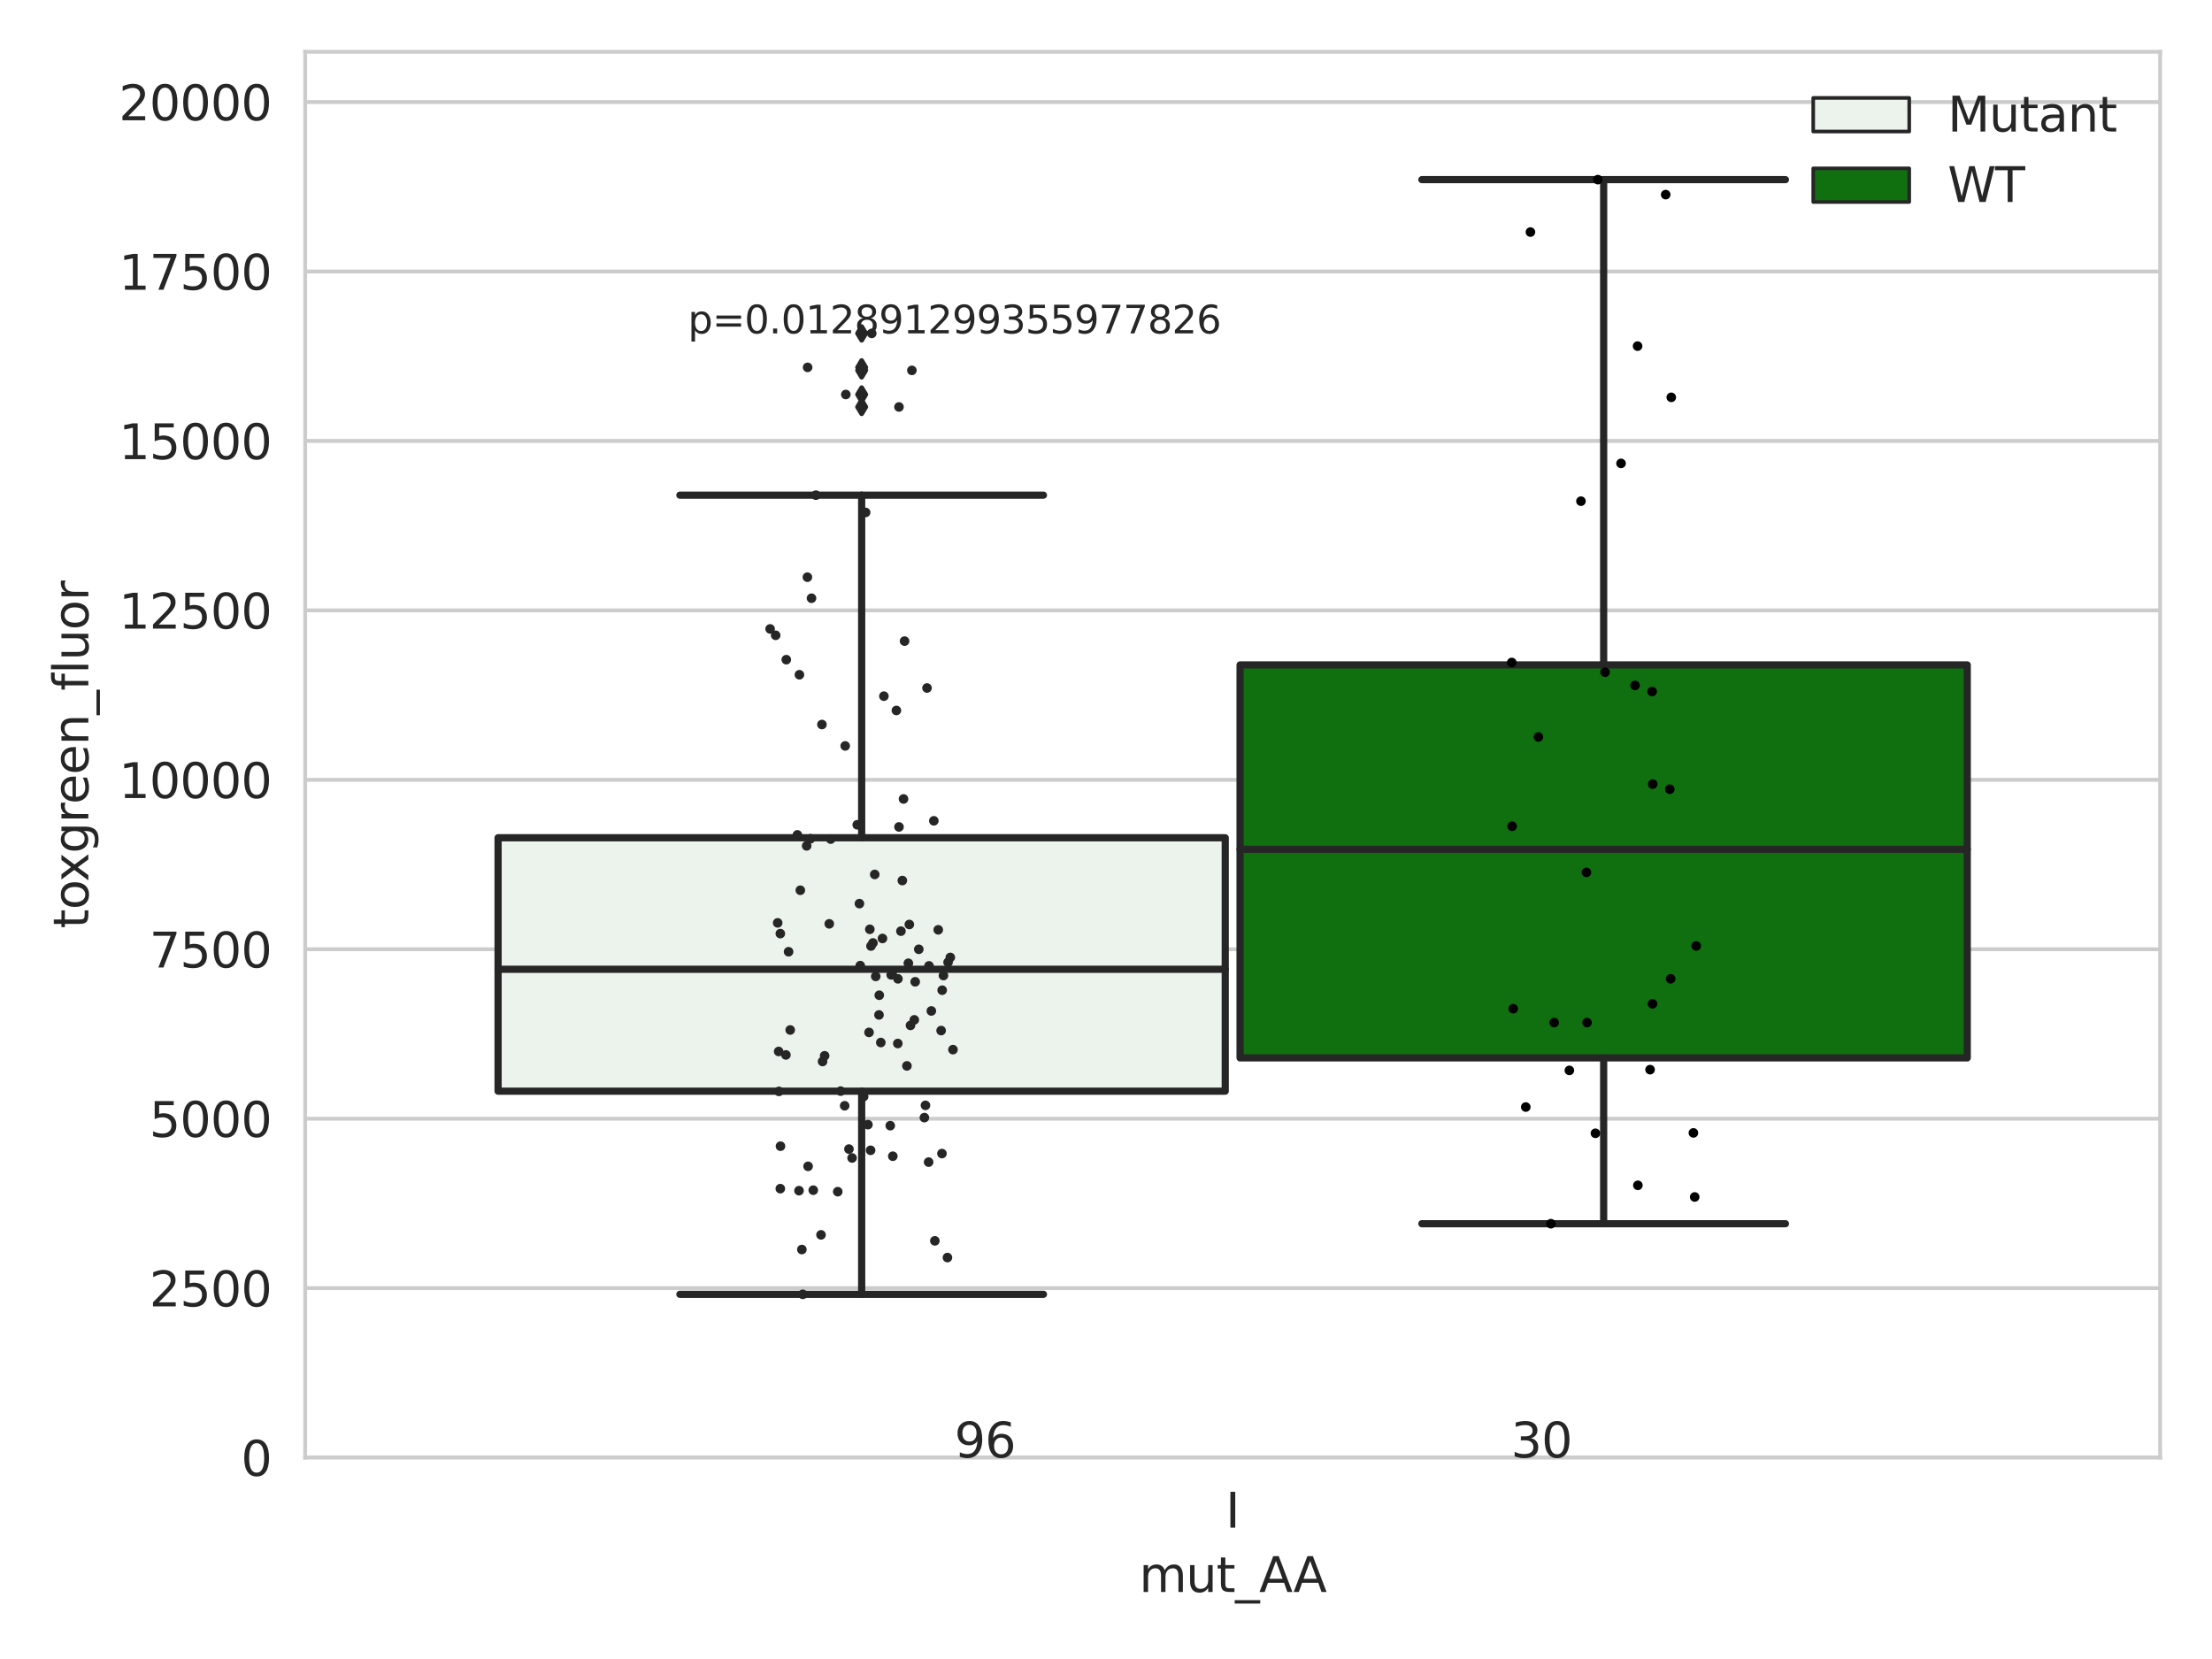 <?xml version="1.0" encoding="utf-8" standalone="no"?>
<!DOCTYPE svg PUBLIC "-//W3C//DTD SVG 1.1//EN"
  "http://www.w3.org/Graphics/SVG/1.1/DTD/svg11.dtd">
<svg xmlns:xlink="http://www.w3.org/1999/xlink" width="460.8pt" height="345.6pt" viewBox="0 0 460.8 345.6" xmlns="http://www.w3.org/2000/svg" version="1.1">
 <defs>
  <style type="text/css">*{stroke-linejoin: round; stroke-linecap: butt}</style>
 </defs>
 <g id="figure_1">
  <g id="patch_1">
   <path d="M 0 345.6 
L 460.8 345.6 
L 460.8 0 
L 0 0 
z
" style="fill: #ffffff"/>
  </g>
  <g id="axes_1">
   <g id="patch_2">
    <path d="M 63.571 303.64 
L 450 303.64 
L 450 10.8 
L 63.571 10.8 
z
" style="fill: #ffffff"/>
   </g>
   <g id="matplotlib.axis_1">
    <g id="xtick_1">
     <g id="text_1">
      <!-- I -->
      <g style="fill: #262626" transform="translate(255.311 318.238) scale(0.1 -0.1)">
       <defs>
        <path id="DejaVuSans-49" d="M 628 4666 
L 1259 4666 
L 1259 0 
L 628 0 
L 628 4666 
z
" transform="scale(0.016)"/>
       </defs>
       <use xlink:href="#DejaVuSans-49"/>
      </g>
     </g>
    </g>
    <g id="text_2">
     <!-- mut_AA -->
     <g style="fill: #262626" transform="translate(237.308 331.638) scale(0.1 -0.1)">
      <defs>
       <path id="DejaVuSans-6d" d="M 3328 2828 
Q 3544 3216 3844 3400 
Q 4144 3584 4550 3584 
Q 5097 3584 5394 3201 
Q 5691 2819 5691 2113 
L 5691 0 
L 5113 0 
L 5113 2094 
Q 5113 2597 4934 2840 
Q 4756 3084 4391 3084 
Q 3944 3084 3684 2787 
Q 3425 2491 3425 1978 
L 3425 0 
L 2847 0 
L 2847 2094 
Q 2847 2600 2669 2842 
Q 2491 3084 2119 3084 
Q 1678 3084 1418 2786 
Q 1159 2488 1159 1978 
L 1159 0 
L 581 0 
L 581 3500 
L 1159 3500 
L 1159 2956 
Q 1356 3278 1631 3431 
Q 1906 3584 2284 3584 
Q 2666 3584 2933 3390 
Q 3200 3197 3328 2828 
z
" transform="scale(0.016)"/>
       <path id="DejaVuSans-75" d="M 544 1381 
L 544 3500 
L 1119 3500 
L 1119 1403 
Q 1119 906 1312 657 
Q 1506 409 1894 409 
Q 2359 409 2629 706 
Q 2900 1003 2900 1516 
L 2900 3500 
L 3475 3500 
L 3475 0 
L 2900 0 
L 2900 538 
Q 2691 219 2414 64 
Q 2138 -91 1772 -91 
Q 1169 -91 856 284 
Q 544 659 544 1381 
z
M 1991 3584 
L 1991 3584 
z
" transform="scale(0.016)"/>
       <path id="DejaVuSans-74" d="M 1172 4494 
L 1172 3500 
L 2356 3500 
L 2356 3053 
L 1172 3053 
L 1172 1153 
Q 1172 725 1289 603 
Q 1406 481 1766 481 
L 2356 481 
L 2356 0 
L 1766 0 
Q 1100 0 847 248 
Q 594 497 594 1153 
L 594 3053 
L 172 3053 
L 172 3500 
L 594 3500 
L 594 4494 
L 1172 4494 
z
" transform="scale(0.016)"/>
       <path id="DejaVuSans-5f" d="M 3263 -1063 
L 3263 -1509 
L -63 -1509 
L -63 -1063 
L 3263 -1063 
z
" transform="scale(0.016)"/>
       <path id="DejaVuSans-41" d="M 2188 4044 
L 1331 1722 
L 3047 1722 
L 2188 4044 
z
M 1831 4666 
L 2547 4666 
L 4325 0 
L 3669 0 
L 3244 1197 
L 1141 1197 
L 716 0 
L 50 0 
L 1831 4666 
z
" transform="scale(0.016)"/>
      </defs>
      <use xlink:href="#DejaVuSans-6d"/>
      <use xlink:href="#DejaVuSans-75" x="97.412"/>
      <use xlink:href="#DejaVuSans-74" x="160.791"/>
      <use xlink:href="#DejaVuSans-5f" x="200"/>
      <use xlink:href="#DejaVuSans-41" x="250"/>
      <use xlink:href="#DejaVuSans-41" x="321.158"/>
     </g>
    </g>
   </g>
   <g id="matplotlib.axis_2">
    <g id="ytick_1">
     <g id="line2d_1">
      <path d="M 63.571 303.64 
L 450 303.64 
" clip-path="url(#p87da6050d4)" style="fill: none; stroke: #cccccc; stroke-width: 0.8; stroke-linecap: round"/>
     </g>
     <g id="text_3">
      <!-- 0 -->
      <g style="fill: #262626" transform="translate(50.209 307.439) scale(0.1 -0.1)">
       <defs>
        <path id="DejaVuSans-30" d="M 2034 4250 
Q 1547 4250 1301 3770 
Q 1056 3291 1056 2328 
Q 1056 1369 1301 889 
Q 1547 409 2034 409 
Q 2525 409 2770 889 
Q 3016 1369 3016 2328 
Q 3016 3291 2770 3770 
Q 2525 4250 2034 4250 
z
M 2034 4750 
Q 2819 4750 3233 4129 
Q 3647 3509 3647 2328 
Q 3647 1150 3233 529 
Q 2819 -91 2034 -91 
Q 1250 -91 836 529 
Q 422 1150 422 2328 
Q 422 3509 836 4129 
Q 1250 4750 2034 4750 
z
" transform="scale(0.016)"/>
       </defs>
       <use xlink:href="#DejaVuSans-30"/>
      </g>
     </g>
    </g>
    <g id="ytick_2">
     <g id="line2d_2">
      <path d="M 63.571 268.342 
L 450 268.342 
" clip-path="url(#p87da6050d4)" style="fill: none; stroke: #cccccc; stroke-width: 0.8; stroke-linecap: round"/>
     </g>
     <g id="text_4">
      <!-- 2500 -->
      <g style="fill: #262626" transform="translate(31.121 272.141) scale(0.1 -0.1)">
       <defs>
        <path id="DejaVuSans-32" d="M 1228 531 
L 3431 531 
L 3431 0 
L 469 0 
L 469 531 
Q 828 903 1448 1529 
Q 2069 2156 2228 2338 
Q 2531 2678 2651 2914 
Q 2772 3150 2772 3378 
Q 2772 3750 2511 3984 
Q 2250 4219 1831 4219 
Q 1534 4219 1204 4116 
Q 875 4013 500 3803 
L 500 4441 
Q 881 4594 1212 4672 
Q 1544 4750 1819 4750 
Q 2544 4750 2975 4387 
Q 3406 4025 3406 3419 
Q 3406 3131 3298 2873 
Q 3191 2616 2906 2266 
Q 2828 2175 2409 1742 
Q 1991 1309 1228 531 
z
" transform="scale(0.016)"/>
        <path id="DejaVuSans-35" d="M 691 4666 
L 3169 4666 
L 3169 4134 
L 1269 4134 
L 1269 2991 
Q 1406 3038 1543 3061 
Q 1681 3084 1819 3084 
Q 2600 3084 3056 2656 
Q 3513 2228 3513 1497 
Q 3513 744 3044 326 
Q 2575 -91 1722 -91 
Q 1428 -91 1123 -41 
Q 819 9 494 109 
L 494 744 
Q 775 591 1075 516 
Q 1375 441 1709 441 
Q 2250 441 2565 725 
Q 2881 1009 2881 1497 
Q 2881 1984 2565 2268 
Q 2250 2553 1709 2553 
Q 1456 2553 1204 2497 
Q 953 2441 691 2322 
L 691 4666 
z
" transform="scale(0.016)"/>
       </defs>
       <use xlink:href="#DejaVuSans-32"/>
       <use xlink:href="#DejaVuSans-35" x="63.623"/>
       <use xlink:href="#DejaVuSans-30" x="127.246"/>
       <use xlink:href="#DejaVuSans-30" x="190.869"/>
      </g>
     </g>
    </g>
    <g id="ytick_3">
     <g id="line2d_3">
      <path d="M 63.571 233.044 
L 450 233.044 
" clip-path="url(#p87da6050d4)" style="fill: none; stroke: #cccccc; stroke-width: 0.8; stroke-linecap: round"/>
     </g>
     <g id="text_5">
      <!-- 5000 -->
      <g style="fill: #262626" transform="translate(31.121 236.843) scale(0.1 -0.1)">
       <use xlink:href="#DejaVuSans-35"/>
       <use xlink:href="#DejaVuSans-30" x="63.623"/>
       <use xlink:href="#DejaVuSans-30" x="127.246"/>
       <use xlink:href="#DejaVuSans-30" x="190.869"/>
      </g>
     </g>
    </g>
    <g id="ytick_4">
     <g id="line2d_4">
      <path d="M 63.571 197.746 
L 450 197.746 
" clip-path="url(#p87da6050d4)" style="fill: none; stroke: #cccccc; stroke-width: 0.8; stroke-linecap: round"/>
     </g>
     <g id="text_6">
      <!-- 7500 -->
      <g style="fill: #262626" transform="translate(31.121 201.546) scale(0.1 -0.1)">
       <defs>
        <path id="DejaVuSans-37" d="M 525 4666 
L 3525 4666 
L 3525 4397 
L 1831 0 
L 1172 0 
L 2766 4134 
L 525 4134 
L 525 4666 
z
" transform="scale(0.016)"/>
       </defs>
       <use xlink:href="#DejaVuSans-37"/>
       <use xlink:href="#DejaVuSans-35" x="63.623"/>
       <use xlink:href="#DejaVuSans-30" x="127.246"/>
       <use xlink:href="#DejaVuSans-30" x="190.869"/>
      </g>
     </g>
    </g>
    <g id="ytick_5">
     <g id="line2d_5">
      <path d="M 63.571 162.449 
L 450 162.449 
" clip-path="url(#p87da6050d4)" style="fill: none; stroke: #cccccc; stroke-width: 0.8; stroke-linecap: round"/>
     </g>
     <g id="text_7">
      <!-- 10000 -->
      <g style="fill: #262626" transform="translate(24.759 166.248) scale(0.1 -0.1)">
       <defs>
        <path id="DejaVuSans-31" d="M 794 531 
L 1825 531 
L 1825 4091 
L 703 3866 
L 703 4441 
L 1819 4666 
L 2450 4666 
L 2450 531 
L 3481 531 
L 3481 0 
L 794 0 
L 794 531 
z
" transform="scale(0.016)"/>
       </defs>
       <use xlink:href="#DejaVuSans-31"/>
       <use xlink:href="#DejaVuSans-30" x="63.623"/>
       <use xlink:href="#DejaVuSans-30" x="127.246"/>
       <use xlink:href="#DejaVuSans-30" x="190.869"/>
       <use xlink:href="#DejaVuSans-30" x="254.492"/>
      </g>
     </g>
    </g>
    <g id="ytick_6">
     <g id="line2d_6">
      <path d="M 63.571 127.151 
L 450 127.151 
" clip-path="url(#p87da6050d4)" style="fill: none; stroke: #cccccc; stroke-width: 0.8; stroke-linecap: round"/>
     </g>
     <g id="text_8">
      <!-- 12500 -->
      <g style="fill: #262626" transform="translate(24.759 130.95) scale(0.1 -0.1)">
       <use xlink:href="#DejaVuSans-31"/>
       <use xlink:href="#DejaVuSans-32" x="63.623"/>
       <use xlink:href="#DejaVuSans-35" x="127.246"/>
       <use xlink:href="#DejaVuSans-30" x="190.869"/>
       <use xlink:href="#DejaVuSans-30" x="254.492"/>
      </g>
     </g>
    </g>
    <g id="ytick_7">
     <g id="line2d_7">
      <path d="M 63.571 91.853 
L 450 91.853 
" clip-path="url(#p87da6050d4)" style="fill: none; stroke: #cccccc; stroke-width: 0.8; stroke-linecap: round"/>
     </g>
     <g id="text_9">
      <!-- 15000 -->
      <g style="fill: #262626" transform="translate(24.759 95.652) scale(0.1 -0.1)">
       <use xlink:href="#DejaVuSans-31"/>
       <use xlink:href="#DejaVuSans-35" x="63.623"/>
       <use xlink:href="#DejaVuSans-30" x="127.246"/>
       <use xlink:href="#DejaVuSans-30" x="190.869"/>
       <use xlink:href="#DejaVuSans-30" x="254.492"/>
      </g>
     </g>
    </g>
    <g id="ytick_8">
     <g id="line2d_8">
      <path d="M 63.571 56.555 
L 450 56.555 
" clip-path="url(#p87da6050d4)" style="fill: none; stroke: #cccccc; stroke-width: 0.8; stroke-linecap: round"/>
     </g>
     <g id="text_10">
      <!-- 17500 -->
      <g style="fill: #262626" transform="translate(24.759 60.354) scale(0.1 -0.1)">
       <use xlink:href="#DejaVuSans-31"/>
       <use xlink:href="#DejaVuSans-37" x="63.623"/>
       <use xlink:href="#DejaVuSans-35" x="127.246"/>
       <use xlink:href="#DejaVuSans-30" x="190.869"/>
       <use xlink:href="#DejaVuSans-30" x="254.492"/>
      </g>
     </g>
    </g>
    <g id="ytick_9">
     <g id="line2d_9">
      <path d="M 63.571 21.257 
L 450 21.257 
" clip-path="url(#p87da6050d4)" style="fill: none; stroke: #cccccc; stroke-width: 0.8; stroke-linecap: round"/>
     </g>
     <g id="text_11">
      <!-- 20000 -->
      <g style="fill: #262626" transform="translate(24.759 25.056) scale(0.1 -0.1)">
       <use xlink:href="#DejaVuSans-32"/>
       <use xlink:href="#DejaVuSans-30" x="63.623"/>
       <use xlink:href="#DejaVuSans-30" x="127.246"/>
       <use xlink:href="#DejaVuSans-30" x="190.869"/>
       <use xlink:href="#DejaVuSans-30" x="254.492"/>
      </g>
     </g>
    </g>
    <g id="text_12">
     <!-- toxgreen_fluor -->
     <g style="fill: #262626" transform="translate(18.401 193.415) rotate(-90) scale(0.1 -0.1)">
      <defs>
       <path id="DejaVuSans-6f" d="M 1959 3097 
Q 1497 3097 1228 2736 
Q 959 2375 959 1747 
Q 959 1119 1226 758 
Q 1494 397 1959 397 
Q 2419 397 2687 759 
Q 2956 1122 2956 1747 
Q 2956 2369 2687 2733 
Q 2419 3097 1959 3097 
z
M 1959 3584 
Q 2709 3584 3137 3096 
Q 3566 2609 3566 1747 
Q 3566 888 3137 398 
Q 2709 -91 1959 -91 
Q 1206 -91 779 398 
Q 353 888 353 1747 
Q 353 2609 779 3096 
Q 1206 3584 1959 3584 
z
" transform="scale(0.016)"/>
       <path id="DejaVuSans-78" d="M 3513 3500 
L 2247 1797 
L 3578 0 
L 2900 0 
L 1881 1375 
L 863 0 
L 184 0 
L 1544 1831 
L 300 3500 
L 978 3500 
L 1906 2253 
L 2834 3500 
L 3513 3500 
z
" transform="scale(0.016)"/>
       <path id="DejaVuSans-67" d="M 2906 1791 
Q 2906 2416 2648 2759 
Q 2391 3103 1925 3103 
Q 1463 3103 1205 2759 
Q 947 2416 947 1791 
Q 947 1169 1205 825 
Q 1463 481 1925 481 
Q 2391 481 2648 825 
Q 2906 1169 2906 1791 
z
M 3481 434 
Q 3481 -459 3084 -895 
Q 2688 -1331 1869 -1331 
Q 1566 -1331 1297 -1286 
Q 1028 -1241 775 -1147 
L 775 -588 
Q 1028 -725 1275 -790 
Q 1522 -856 1778 -856 
Q 2344 -856 2625 -561 
Q 2906 -266 2906 331 
L 2906 616 
Q 2728 306 2450 153 
Q 2172 0 1784 0 
Q 1141 0 747 490 
Q 353 981 353 1791 
Q 353 2603 747 3093 
Q 1141 3584 1784 3584 
Q 2172 3584 2450 3431 
Q 2728 3278 2906 2969 
L 2906 3500 
L 3481 3500 
L 3481 434 
z
" transform="scale(0.016)"/>
       <path id="DejaVuSans-72" d="M 2631 2963 
Q 2534 3019 2420 3045 
Q 2306 3072 2169 3072 
Q 1681 3072 1420 2755 
Q 1159 2438 1159 1844 
L 1159 0 
L 581 0 
L 581 3500 
L 1159 3500 
L 1159 2956 
Q 1341 3275 1631 3429 
Q 1922 3584 2338 3584 
Q 2397 3584 2469 3576 
Q 2541 3569 2628 3553 
L 2631 2963 
z
" transform="scale(0.016)"/>
       <path id="DejaVuSans-65" d="M 3597 1894 
L 3597 1613 
L 953 1613 
Q 991 1019 1311 708 
Q 1631 397 2203 397 
Q 2534 397 2845 478 
Q 3156 559 3463 722 
L 3463 178 
Q 3153 47 2828 -22 
Q 2503 -91 2169 -91 
Q 1331 -91 842 396 
Q 353 884 353 1716 
Q 353 2575 817 3079 
Q 1281 3584 2069 3584 
Q 2775 3584 3186 3129 
Q 3597 2675 3597 1894 
z
M 3022 2063 
Q 3016 2534 2758 2815 
Q 2500 3097 2075 3097 
Q 1594 3097 1305 2825 
Q 1016 2553 972 2059 
L 3022 2063 
z
" transform="scale(0.016)"/>
       <path id="DejaVuSans-6e" d="M 3513 2113 
L 3513 0 
L 2938 0 
L 2938 2094 
Q 2938 2591 2744 2837 
Q 2550 3084 2163 3084 
Q 1697 3084 1428 2787 
Q 1159 2491 1159 1978 
L 1159 0 
L 581 0 
L 581 3500 
L 1159 3500 
L 1159 2956 
Q 1366 3272 1645 3428 
Q 1925 3584 2291 3584 
Q 2894 3584 3203 3211 
Q 3513 2838 3513 2113 
z
" transform="scale(0.016)"/>
       <path id="DejaVuSans-66" d="M 2375 4863 
L 2375 4384 
L 1825 4384 
Q 1516 4384 1395 4259 
Q 1275 4134 1275 3809 
L 1275 3500 
L 2222 3500 
L 2222 3053 
L 1275 3053 
L 1275 0 
L 697 0 
L 697 3053 
L 147 3053 
L 147 3500 
L 697 3500 
L 697 3744 
Q 697 4328 969 4595 
Q 1241 4863 1831 4863 
L 2375 4863 
z
" transform="scale(0.016)"/>
       <path id="DejaVuSans-6c" d="M 603 4863 
L 1178 4863 
L 1178 0 
L 603 0 
L 603 4863 
z
" transform="scale(0.016)"/>
      </defs>
      <use xlink:href="#DejaVuSans-74"/>
      <use xlink:href="#DejaVuSans-6f" x="39.209"/>
      <use xlink:href="#DejaVuSans-78" x="97.266"/>
      <use xlink:href="#DejaVuSans-67" x="156.445"/>
      <use xlink:href="#DejaVuSans-72" x="219.922"/>
      <use xlink:href="#DejaVuSans-65" x="258.785"/>
      <use xlink:href="#DejaVuSans-65" x="320.309"/>
      <use xlink:href="#DejaVuSans-6e" x="381.832"/>
      <use xlink:href="#DejaVuSans-5f" x="445.211"/>
      <use xlink:href="#DejaVuSans-66" x="495.211"/>
      <use xlink:href="#DejaVuSans-6c" x="530.416"/>
      <use xlink:href="#DejaVuSans-75" x="558.199"/>
      <use xlink:href="#DejaVuSans-6f" x="621.578"/>
      <use xlink:href="#DejaVuSans-72" x="682.76"/>
     </g>
    </g>
   </g>
   <g id="patch_3">
    <path d="M 103.76 227.313 
L 255.24 227.313 
L 255.24 174.52 
L 103.76 174.52 
L 103.76 227.313 
z
" clip-path="url(#p87da6050d4)" style="fill: #ecf2ec; stroke: #262626; stroke-width: 1.5; stroke-linejoin: miter"/>
   </g>
   <g id="patch_4">
    <path d="M 258.331 220.377 
L 409.811 220.377 
L 409.811 138.512 
L 258.331 138.512 
L 258.331 220.377 
z
" clip-path="url(#p87da6050d4)" style="fill: #107010; stroke: #262626; stroke-width: 1.5; stroke-linejoin: miter"/>
   </g>
   <g id="patch_5">
    <path d="M 256.786 303.64 
L 256.786 303.64 
L 256.786 303.64 
L 256.786 303.64 
z
" clip-path="url(#p87da6050d4)" style="fill: #ecf2ec; stroke: #262626; stroke-width: 0.75; stroke-linejoin: miter"/>
   </g>
   <g id="patch_6">
    <path d="M 256.786 303.64 
L 256.786 303.64 
L 256.786 303.64 
L 256.786 303.64 
z
" clip-path="url(#p87da6050d4)" style="fill: #107010; stroke: #262626; stroke-width: 0.75; stroke-linejoin: miter"/>
   </g>
   <g id="PathCollection_1"/>
   <g id="PathCollection_2"/>
   <g id="line2d_10">
    <path d="M 179.5 227.313 
L 179.5 269.631 
" clip-path="url(#p87da6050d4)" style="fill: none; stroke: #262626; stroke-width: 1.5; stroke-linecap: round"/>
   </g>
   <g id="line2d_11">
    <path d="M 179.5 174.52 
L 179.5 103.154 
" clip-path="url(#p87da6050d4)" style="fill: none; stroke: #262626; stroke-width: 1.5; stroke-linecap: round"/>
   </g>
   <g id="line2d_12">
    <path d="M 141.63 269.631 
L 217.37 269.631 
" clip-path="url(#p87da6050d4)" style="fill: none; stroke: #262626; stroke-width: 1.5; stroke-linecap: round"/>
   </g>
   <g id="line2d_13">
    <path d="M 141.63 103.154 
L 217.37 103.154 
" clip-path="url(#p87da6050d4)" style="fill: none; stroke: #262626; stroke-width: 1.5; stroke-linecap: round"/>
   </g>
   <g id="line2d_14">
    <defs>
     <path id="meaf2ebabec" d="M -0 1.414 
L 0.849 0 
L 0 -1.414 
L -0.849 -0 
z
" style="stroke: #262626; stroke-linejoin: miter"/>
    </defs>
    <g clip-path="url(#p87da6050d4)">
     <use xlink:href="#meaf2ebabec" x="179.5" y="76.53" style="fill: #262626; stroke: #262626; stroke-linejoin: miter"/>
     <use xlink:href="#meaf2ebabec" x="179.5" y="69.454" style="fill: #262626; stroke: #262626; stroke-linejoin: miter"/>
     <use xlink:href="#meaf2ebabec" x="179.5" y="77.157" style="fill: #262626; stroke: #262626; stroke-linejoin: miter"/>
     <use xlink:href="#meaf2ebabec" x="179.5" y="82.18" style="fill: #262626; stroke: #262626; stroke-linejoin: miter"/>
     <use xlink:href="#meaf2ebabec" x="179.5" y="84.774" style="fill: #262626; stroke: #262626; stroke-linejoin: miter"/>
    </g>
   </g>
   <g id="line2d_15">
    <path d="M 334.071 220.377 
L 334.071 254.923 
" clip-path="url(#p87da6050d4)" style="fill: none; stroke: #262626; stroke-width: 1.5; stroke-linecap: round"/>
   </g>
   <g id="line2d_16">
    <path d="M 334.071 138.512 
L 334.071 37.422 
" clip-path="url(#p87da6050d4)" style="fill: none; stroke: #262626; stroke-width: 1.5; stroke-linecap: round"/>
   </g>
   <g id="line2d_17">
    <path d="M 296.201 254.923 
L 371.941 254.923 
" clip-path="url(#p87da6050d4)" style="fill: none; stroke: #262626; stroke-width: 1.5; stroke-linecap: round"/>
   </g>
   <g id="line2d_18">
    <path d="M 296.201 37.422 
L 371.941 37.422 
" clip-path="url(#p87da6050d4)" style="fill: none; stroke: #262626; stroke-width: 1.5; stroke-linecap: round"/>
   </g>
   <g id="line2d_19"/>
   <g id="line2d_20">
    <path d="M 103.76 201.912 
L 255.24 201.912 
" clip-path="url(#p87da6050d4)" style="fill: none; stroke: #262626; stroke-width: 1.5; stroke-linecap: round"/>
   </g>
   <g id="line2d_21">
    <path d="M 258.331 176.925 
L 409.811 176.925 
" clip-path="url(#p87da6050d4)" style="fill: none; stroke: #262626; stroke-width: 1.5; stroke-linecap: round"/>
   </g>
   <g id="patch_7">
    <path d="M 63.571 303.64 
L 63.571 10.8 
" style="fill: none; stroke: #cccccc; stroke-width: 0.8; stroke-linejoin: miter; stroke-linecap: square"/>
   </g>
   <g id="patch_8">
    <path d="M 450 303.64 
L 450 10.8 
" style="fill: none; stroke: #cccccc; stroke-width: 0.8; stroke-linejoin: miter; stroke-linecap: square"/>
   </g>
   <g id="patch_9">
    <path d="M 63.571 303.64 
L 450 303.64 
" style="fill: none; stroke: #cccccc; stroke-width: 0.8; stroke-linejoin: miter; stroke-linecap: square"/>
   </g>
   <g id="patch_10">
    <path d="M 63.571 10.8 
L 450 10.8 
" style="fill: none; stroke: #cccccc; stroke-width: 0.8; stroke-linejoin: miter; stroke-linecap: square"/>
   </g>
   <g id="PathCollection_3">
    <defs>
     <path id="C0_0_6239cc686f" d="M 0 1 
C 0.265 1 0.52 0.895 0.707 0.707 
C 0.895 0.52 1 0.265 1 -0 
C 1 -0.265 0.895 -0.52 0.707 -0.707 
C 0.52 -0.895 0.265 -1 0 -1 
C -0.265 -1 -0.52 -0.895 -0.707 -0.707 
C -0.895 -0.52 -1 -0.265 -1 0 
C -1 0.265 -0.895 0.52 -0.707 0.707 
C -0.52 0.895 -0.265 1 0 1 
z
"/>
    </defs>
    <g clip-path="url(#p87da6050d4)">
     <use xlink:href="#C0_0_6239cc686f" x="164.275" y="198.264" style="fill: #262626"/>
    </g>
    <g clip-path="url(#p87da6050d4)">
     <use xlink:href="#C0_0_6239cc686f" x="164.613" y="214.565" style="fill: #262626"/>
    </g>
    <g clip-path="url(#p87da6050d4)">
     <use xlink:href="#C0_0_6239cc686f" x="197.369" y="261.972" style="fill: #262626"/>
    </g>
    <g clip-path="url(#p87da6050d4)">
     <use xlink:href="#C0_0_6239cc686f" x="179.036" y="188.242" style="fill: #262626"/>
    </g>
    <g clip-path="url(#p87da6050d4)">
     <use xlink:href="#C0_0_6239cc686f" x="181.441" y="197.076" style="fill: #262626"/>
    </g>
    <g clip-path="url(#p87da6050d4)">
     <use xlink:href="#C0_0_6239cc686f" x="183.169" y="207.323" style="fill: #262626"/>
    </g>
    <g clip-path="url(#p87da6050d4)">
     <use xlink:href="#C0_0_6239cc686f" x="187.976" y="183.434" style="fill: #262626"/>
    </g>
    <g clip-path="url(#p87da6050d4)">
     <use xlink:href="#C0_0_6239cc686f" x="178.577" y="171.819" style="fill: #262626"/>
    </g>
    <g clip-path="url(#p87da6050d4)">
     <use xlink:href="#C0_0_6239cc686f" x="179.91" y="228.442" style="fill: #262626"/>
    </g>
    <g clip-path="url(#p87da6050d4)">
     <use xlink:href="#C0_0_6239cc686f" x="169.419" y="247.939" style="fill: #262626"/>
    </g>
    <g clip-path="url(#p87da6050d4)">
     <use xlink:href="#C0_0_6239cc686f" x="168.042" y="176.208" style="fill: #262626"/>
    </g>
    <g clip-path="url(#p87da6050d4)">
     <use xlink:href="#C0_0_6239cc686f" x="187.276" y="172.264" style="fill: #262626"/>
    </g>
    <g clip-path="url(#p87da6050d4)">
     <use xlink:href="#C0_0_6239cc686f" x="189.432" y="192.588" style="fill: #262626"/>
    </g>
    <g clip-path="url(#p87da6050d4)">
     <use xlink:href="#C0_0_6239cc686f" x="180.329" y="106.749" style="fill: #262626"/>
    </g>
    <g clip-path="url(#p87da6050d4)">
     <use xlink:href="#C0_0_6239cc686f" x="169.966" y="103.154" style="fill: #262626"/>
    </g>
    <g clip-path="url(#p87da6050d4)">
     <use xlink:href="#C0_0_6239cc686f" x="193.113" y="143.322" style="fill: #262626"/>
    </g>
    <g clip-path="url(#p87da6050d4)">
     <use xlink:href="#C0_0_6239cc686f" x="163.723" y="219.761" style="fill: #262626"/>
    </g>
    <g clip-path="url(#p87da6050d4)">
     <use xlink:href="#C0_0_6239cc686f" x="188.22" y="166.439" style="fill: #262626"/>
    </g>
    <g clip-path="url(#p87da6050d4)">
     <use xlink:href="#C0_0_6239cc686f" x="162.557" y="194.486" style="fill: #262626"/>
    </g>
    <g clip-path="url(#p87da6050d4)">
     <use xlink:href="#C0_0_6239cc686f" x="181.851" y="196.432" style="fill: #262626"/>
    </g>
    <g clip-path="url(#p87da6050d4)">
     <use xlink:href="#C0_0_6239cc686f" x="168.197" y="120.235" style="fill: #262626"/>
    </g>
    <g clip-path="url(#p87da6050d4)">
     <use xlink:href="#C0_0_6239cc686f" x="186.736" y="148.002" style="fill: #262626"/>
    </g>
    <g clip-path="url(#p87da6050d4)">
     <use xlink:href="#C0_0_6239cc686f" x="171.788" y="219.941" style="fill: #262626"/>
    </g>
    <g clip-path="url(#p87da6050d4)">
     <use xlink:href="#C0_0_6239cc686f" x="183.113" y="211.429" style="fill: #262626"/>
    </g>
    <g clip-path="url(#p87da6050d4)">
     <use xlink:href="#C0_0_6239cc686f" x="181.034" y="215.07" style="fill: #262626"/>
    </g>
    <g clip-path="url(#p87da6050d4)">
     <use xlink:href="#C0_0_6239cc686f" x="196.227" y="240.311" style="fill: #262626"/>
    </g>
    <g clip-path="url(#p87da6050d4)">
     <use xlink:href="#C0_0_6239cc686f" x="175.122" y="227.299" style="fill: #262626"/>
    </g>
    <g clip-path="url(#p87da6050d4)">
     <use xlink:href="#C0_0_6239cc686f" x="194.017" y="210.599" style="fill: #262626"/>
    </g>
    <g clip-path="url(#p87da6050d4)">
     <use xlink:href="#C0_0_6239cc686f" x="192.79" y="230.266" style="fill: #262626"/>
    </g>
    <g clip-path="url(#p87da6050d4)">
     <use xlink:href="#C0_0_6239cc686f" x="190.651" y="204.525" style="fill: #262626"/>
    </g>
    <g clip-path="url(#p87da6050d4)">
     <use xlink:href="#C0_0_6239cc686f" x="183.835" y="195.502" style="fill: #262626"/>
    </g>
    <g clip-path="url(#p87da6050d4)">
     <use xlink:href="#C0_0_6239cc686f" x="168.239" y="76.53" style="fill: #262626"/>
    </g>
    <g clip-path="url(#p87da6050d4)">
     <use xlink:href="#C0_0_6239cc686f" x="193.449" y="242.089" style="fill: #262626"/>
    </g>
    <g clip-path="url(#p87da6050d4)">
     <use xlink:href="#C0_0_6239cc686f" x="176.071" y="155.387" style="fill: #262626"/>
    </g>
    <g clip-path="url(#p87da6050d4)">
     <use xlink:href="#C0_0_6239cc686f" x="166.534" y="140.562" style="fill: #262626"/>
    </g>
    <g clip-path="url(#p87da6050d4)">
     <use xlink:href="#C0_0_6239cc686f" x="196.273" y="206.279" style="fill: #262626"/>
    </g>
    <g clip-path="url(#p87da6050d4)">
     <use xlink:href="#C0_0_6239cc686f" x="181.599" y="69.454" style="fill: #262626"/>
    </g>
    <g clip-path="url(#p87da6050d4)">
     <use xlink:href="#C0_0_6239cc686f" x="175.959" y="230.351" style="fill: #262626"/>
    </g>
    <g clip-path="url(#p87da6050d4)">
     <use xlink:href="#C0_0_6239cc686f" x="189.963" y="77.157" style="fill: #262626"/>
    </g>
    <g clip-path="url(#p87da6050d4)">
     <use xlink:href="#C0_0_6239cc686f" x="197.97" y="199.449" style="fill: #262626"/>
    </g>
    <g clip-path="url(#p87da6050d4)">
     <use xlink:href="#C0_0_6239cc686f" x="185.655" y="203.084" style="fill: #262626"/>
    </g>
    <g clip-path="url(#p87da6050d4)">
     <use xlink:href="#C0_0_6239cc686f" x="195.454" y="193.696" style="fill: #262626"/>
    </g>
    <g clip-path="url(#p87da6050d4)">
     <use xlink:href="#C0_0_6239cc686f" x="163.8" y="137.422" style="fill: #262626"/>
    </g>
    <g clip-path="url(#p87da6050d4)">
     <use xlink:href="#C0_0_6239cc686f" x="176.199" y="82.18" style="fill: #262626"/>
    </g>
    <g clip-path="url(#p87da6050d4)">
     <use xlink:href="#C0_0_6239cc686f" x="168.338" y="242.965" style="fill: #262626"/>
    </g>
    <g clip-path="url(#p87da6050d4)">
     <use xlink:href="#C0_0_6239cc686f" x="177.504" y="241.225" style="fill: #262626"/>
    </g>
    <g clip-path="url(#p87da6050d4)">
     <use xlink:href="#C0_0_6239cc686f" x="184.132" y="145.021" style="fill: #262626"/>
    </g>
    <g clip-path="url(#p87da6050d4)">
     <use xlink:href="#C0_0_6239cc686f" x="182.433" y="203.404" style="fill: #262626"/>
    </g>
    <g clip-path="url(#p87da6050d4)">
     <use xlink:href="#C0_0_6239cc686f" x="179.203" y="201.155" style="fill: #262626"/>
    </g>
    <g clip-path="url(#p87da6050d4)">
     <use xlink:href="#C0_0_6239cc686f" x="173.05" y="174.795" style="fill: #262626"/>
    </g>
    <g clip-path="url(#p87da6050d4)">
     <use xlink:href="#C0_0_6239cc686f" x="198.521" y="218.657" style="fill: #262626"/>
    </g>
    <g clip-path="url(#p87da6050d4)">
     <use xlink:href="#C0_0_6239cc686f" x="187.681" y="193.976" style="fill: #262626"/>
    </g>
    <g clip-path="url(#p87da6050d4)">
     <use xlink:href="#C0_0_6239cc686f" x="168.846" y="174.719" style="fill: #262626"/>
    </g>
    <g clip-path="url(#p87da6050d4)">
     <use xlink:href="#C0_0_6239cc686f" x="162.005" y="192.25" style="fill: #262626"/>
    </g>
    <g clip-path="url(#p87da6050d4)">
     <use xlink:href="#C0_0_6239cc686f" x="162.554" y="247.62" style="fill: #262626"/>
    </g>
    <g clip-path="url(#p87da6050d4)">
     <use xlink:href="#C0_0_6239cc686f" x="182.224" y="182.161" style="fill: #262626"/>
    </g>
    <g clip-path="url(#p87da6050d4)">
     <use xlink:href="#C0_0_6239cc686f" x="167.044" y="260.301" style="fill: #262626"/>
    </g>
    <g clip-path="url(#p87da6050d4)">
     <use xlink:href="#C0_0_6239cc686f" x="180.803" y="234.282" style="fill: #262626"/>
    </g>
    <g clip-path="url(#p87da6050d4)">
     <use xlink:href="#C0_0_6239cc686f" x="190.467" y="212.455" style="fill: #262626"/>
    </g>
    <g clip-path="url(#p87da6050d4)">
     <use xlink:href="#C0_0_6239cc686f" x="161.587" y="132.342" style="fill: #262626"/>
    </g>
    <g clip-path="url(#p87da6050d4)">
     <use xlink:href="#C0_0_6239cc686f" x="188.929" y="222.044" style="fill: #262626"/>
    </g>
    <g clip-path="url(#p87da6050d4)">
     <use xlink:href="#C0_0_6239cc686f" x="196.539" y="203.223" style="fill: #262626"/>
    </g>
    <g clip-path="url(#p87da6050d4)">
     <use xlink:href="#C0_0_6239cc686f" x="172.751" y="192.452" style="fill: #262626"/>
    </g>
    <g clip-path="url(#p87da6050d4)">
     <use xlink:href="#C0_0_6239cc686f" x="167.237" y="269.631" style="fill: #262626"/>
    </g>
    <g clip-path="url(#p87da6050d4)">
     <use xlink:href="#C0_0_6239cc686f" x="194.747" y="258.49" style="fill: #262626"/>
    </g>
    <g clip-path="url(#p87da6050d4)">
     <use xlink:href="#C0_0_6239cc686f" x="187.275" y="84.774" style="fill: #262626"/>
    </g>
    <g clip-path="url(#p87da6050d4)">
     <use xlink:href="#C0_0_6239cc686f" x="171.357" y="221.131" style="fill: #262626"/>
    </g>
    <g clip-path="url(#p87da6050d4)">
     <use xlink:href="#C0_0_6239cc686f" x="196.054" y="214.689" style="fill: #262626"/>
    </g>
    <g clip-path="url(#p87da6050d4)">
     <use xlink:href="#C0_0_6239cc686f" x="189.674" y="213.608" style="fill: #262626"/>
    </g>
    <g clip-path="url(#p87da6050d4)">
     <use xlink:href="#C0_0_6239cc686f" x="194.536" y="170.992" style="fill: #262626"/>
    </g>
    <g clip-path="url(#p87da6050d4)">
     <use xlink:href="#C0_0_6239cc686f" x="171.034" y="257.242" style="fill: #262626"/>
    </g>
    <g clip-path="url(#p87da6050d4)">
     <use xlink:href="#C0_0_6239cc686f" x="181.362" y="239.629" style="fill: #262626"/>
    </g>
    <g clip-path="url(#p87da6050d4)">
     <use xlink:href="#C0_0_6239cc686f" x="185.865" y="202.613" style="fill: #262626"/>
    </g>
    <g clip-path="url(#p87da6050d4)">
     <use xlink:href="#C0_0_6239cc686f" x="197.501" y="200.462" style="fill: #262626"/>
    </g>
    <g clip-path="url(#p87da6050d4)">
     <use xlink:href="#C0_0_6239cc686f" x="187.056" y="203.907" style="fill: #262626"/>
    </g>
    <g clip-path="url(#p87da6050d4)">
     <use xlink:href="#C0_0_6239cc686f" x="187.029" y="217.383" style="fill: #262626"/>
    </g>
    <g clip-path="url(#p87da6050d4)">
     <use xlink:href="#C0_0_6239cc686f" x="162.212" y="219.041" style="fill: #262626"/>
    </g>
    <g clip-path="url(#p87da6050d4)">
     <use xlink:href="#C0_0_6239cc686f" x="188.44" y="133.555" style="fill: #262626"/>
    </g>
    <g clip-path="url(#p87da6050d4)">
     <use xlink:href="#C0_0_6239cc686f" x="191.402" y="197.754" style="fill: #262626"/>
    </g>
    <g clip-path="url(#p87da6050d4)">
     <use xlink:href="#C0_0_6239cc686f" x="174.519" y="248.248" style="fill: #262626"/>
    </g>
    <g clip-path="url(#p87da6050d4)">
     <use xlink:href="#C0_0_6239cc686f" x="176.852" y="239.374" style="fill: #262626"/>
    </g>
    <g clip-path="url(#p87da6050d4)">
     <use xlink:href="#C0_0_6239cc686f" x="162.265" y="227.355" style="fill: #262626"/>
    </g>
    <g clip-path="url(#p87da6050d4)">
     <use xlink:href="#C0_0_6239cc686f" x="171.226" y="150.932" style="fill: #262626"/>
    </g>
    <g clip-path="url(#p87da6050d4)">
     <use xlink:href="#C0_0_6239cc686f" x="192.566" y="232.818" style="fill: #262626"/>
    </g>
    <g clip-path="url(#p87da6050d4)">
     <use xlink:href="#C0_0_6239cc686f" x="166.449" y="248.038" style="fill: #262626"/>
    </g>
    <g clip-path="url(#p87da6050d4)">
     <use xlink:href="#C0_0_6239cc686f" x="166.723" y="185.455" style="fill: #262626"/>
    </g>
    <g clip-path="url(#p87da6050d4)">
     <use xlink:href="#C0_0_6239cc686f" x="181.2" y="193.592" style="fill: #262626"/>
    </g>
    <g clip-path="url(#p87da6050d4)">
     <use xlink:href="#C0_0_6239cc686f" x="160.43" y="131.016" style="fill: #262626"/>
    </g>
    <g clip-path="url(#p87da6050d4)">
     <use xlink:href="#C0_0_6239cc686f" x="169.051" y="124.622" style="fill: #262626"/>
    </g>
    <g clip-path="url(#p87da6050d4)">
     <use xlink:href="#C0_0_6239cc686f" x="162.59" y="238.773" style="fill: #262626"/>
    </g>
    <g clip-path="url(#p87da6050d4)">
     <use xlink:href="#C0_0_6239cc686f" x="185.988" y="240.862" style="fill: #262626"/>
    </g>
    <g clip-path="url(#p87da6050d4)">
     <use xlink:href="#C0_0_6239cc686f" x="193.529" y="201.21" style="fill: #262626"/>
    </g>
    <g clip-path="url(#p87da6050d4)">
     <use xlink:href="#C0_0_6239cc686f" x="166.11" y="173.921" style="fill: #262626"/>
    </g>
    <g clip-path="url(#p87da6050d4)">
     <use xlink:href="#C0_0_6239cc686f" x="189.229" y="200.665" style="fill: #262626"/>
    </g>
    <g clip-path="url(#p87da6050d4)">
     <use xlink:href="#C0_0_6239cc686f" x="185.457" y="234.494" style="fill: #262626"/>
    </g>
    <g clip-path="url(#p87da6050d4)">
     <use xlink:href="#C0_0_6239cc686f" x="183.487" y="217.176" style="fill: #262626"/>
    </g>
   </g>
   <g id="PathCollection_4">
    <defs>
     <path id="C1_0_c35a9dd880" d="M 0 1 
C 0.265 1 0.52 0.895 0.707 0.707 
C 0.895 0.52 1 0.265 1 -0 
C 1 -0.265 0.895 -0.52 0.707 -0.707 
C 0.52 -0.895 0.265 -1 0 -1 
C -0.265 -1 -0.52 -0.895 -0.707 -0.707 
C -0.895 -0.52 -1 -0.265 -1 0 
C -1 0.265 -0.895 0.52 -0.707 0.707 
C -0.52 0.895 -0.265 1 0 1 
z
"/>
    </defs>
    <g clip-path="url(#p87da6050d4)">
     <use xlink:href="#C1_0_c35a9dd880" x="346.995" y="40.541"/>
    </g>
    <g clip-path="url(#p87da6050d4)">
     <use xlink:href="#C1_0_c35a9dd880" x="323.084" y="254.923"/>
    </g>
    <g clip-path="url(#p87da6050d4)">
     <use xlink:href="#C1_0_c35a9dd880" x="326.932" y="222.985"/>
    </g>
    <g clip-path="url(#p87da6050d4)">
     <use xlink:href="#C1_0_c35a9dd880" x="320.482" y="153.526"/>
    </g>
    <g clip-path="url(#p87da6050d4)">
     <use xlink:href="#C1_0_c35a9dd880" x="340.617" y="142.786"/>
    </g>
    <g clip-path="url(#p87da6050d4)">
     <use xlink:href="#C1_0_c35a9dd880" x="344.293" y="163.344"/>
    </g>
    <g clip-path="url(#p87da6050d4)">
     <use xlink:href="#C1_0_c35a9dd880" x="348.159" y="82.772"/>
    </g>
    <g clip-path="url(#p87da6050d4)">
     <use xlink:href="#C1_0_c35a9dd880" x="353.352" y="197.058"/>
    </g>
    <g clip-path="url(#p87da6050d4)">
     <use xlink:href="#C1_0_c35a9dd880" x="330.485" y="181.727"/>
    </g>
    <g clip-path="url(#p87da6050d4)">
     <use xlink:href="#C1_0_c35a9dd880" x="334.359" y="140.027"/>
    </g>
    <g clip-path="url(#p87da6050d4)">
     <use xlink:href="#C1_0_c35a9dd880" x="343.74" y="222.828"/>
    </g>
    <g clip-path="url(#p87da6050d4)">
     <use xlink:href="#C1_0_c35a9dd880" x="329.344" y="104.404"/>
    </g>
    <g clip-path="url(#p87da6050d4)">
     <use xlink:href="#C1_0_c35a9dd880" x="315.002" y="172.122"/>
    </g>
    <g clip-path="url(#p87da6050d4)">
     <use xlink:href="#C1_0_c35a9dd880" x="318.819" y="48.346"/>
    </g>
    <g clip-path="url(#p87da6050d4)">
     <use xlink:href="#C1_0_c35a9dd880" x="317.846" y="230.616"/>
    </g>
    <g clip-path="url(#p87da6050d4)">
     <use xlink:href="#C1_0_c35a9dd880" x="337.692" y="96.535"/>
    </g>
    <g clip-path="url(#p87da6050d4)">
     <use xlink:href="#C1_0_c35a9dd880" x="347.847" y="164.413"/>
    </g>
    <g clip-path="url(#p87da6050d4)">
     <use xlink:href="#C1_0_c35a9dd880" x="344.167" y="144.054"/>
    </g>
    <g clip-path="url(#p87da6050d4)">
     <use xlink:href="#C1_0_c35a9dd880" x="332.358" y="236.086"/>
    </g>
    <g clip-path="url(#p87da6050d4)">
     <use xlink:href="#C1_0_c35a9dd880" x="341.138" y="72.101"/>
    </g>
    <g clip-path="url(#p87da6050d4)">
     <use xlink:href="#C1_0_c35a9dd880" x="330.611" y="213.02"/>
    </g>
    <g clip-path="url(#p87da6050d4)">
     <use xlink:href="#C1_0_c35a9dd880" x="352.767" y="236.005"/>
    </g>
    <g clip-path="url(#p87da6050d4)">
     <use xlink:href="#C1_0_c35a9dd880" x="314.926" y="138.007"/>
    </g>
    <g clip-path="url(#p87da6050d4)">
     <use xlink:href="#C1_0_c35a9dd880" x="332.86" y="37.422"/>
    </g>
    <g clip-path="url(#p87da6050d4)">
     <use xlink:href="#C1_0_c35a9dd880" x="353.036" y="249.351"/>
    </g>
    <g clip-path="url(#p87da6050d4)">
     <use xlink:href="#C1_0_c35a9dd880" x="341.2" y="246.924"/>
    </g>
    <g clip-path="url(#p87da6050d4)">
     <use xlink:href="#C1_0_c35a9dd880" x="315.234" y="210.131"/>
    </g>
    <g clip-path="url(#p87da6050d4)">
     <use xlink:href="#C1_0_c35a9dd880" x="348.027" y="203.899"/>
    </g>
    <g clip-path="url(#p87da6050d4)">
     <use xlink:href="#C1_0_c35a9dd880" x="344.253" y="209.111"/>
    </g>
    <g clip-path="url(#p87da6050d4)">
     <use xlink:href="#C1_0_c35a9dd880" x="323.761" y="213.025"/>
    </g>
   </g>
   <g id="text_13">
    <!-- 96 -->
    <g style="fill: #262626" transform="translate(198.821 303.617) scale(0.1 -0.1)">
     <defs>
      <path id="DejaVuSans-39" d="M 703 97 
L 703 672 
Q 941 559 1184 500 
Q 1428 441 1663 441 
Q 2288 441 2617 861 
Q 2947 1281 2994 2138 
Q 2813 1869 2534 1725 
Q 2256 1581 1919 1581 
Q 1219 1581 811 2004 
Q 403 2428 403 3163 
Q 403 3881 828 4315 
Q 1253 4750 1959 4750 
Q 2769 4750 3195 4129 
Q 3622 3509 3622 2328 
Q 3622 1225 3098 567 
Q 2575 -91 1691 -91 
Q 1453 -91 1209 -44 
Q 966 3 703 97 
z
M 1959 2075 
Q 2384 2075 2632 2365 
Q 2881 2656 2881 3163 
Q 2881 3666 2632 3958 
Q 2384 4250 1959 4250 
Q 1534 4250 1286 3958 
Q 1038 3666 1038 3163 
Q 1038 2656 1286 2365 
Q 1534 2075 1959 2075 
z
" transform="scale(0.016)"/>
      <path id="DejaVuSans-36" d="M 2113 2584 
Q 1688 2584 1439 2293 
Q 1191 2003 1191 1497 
Q 1191 994 1439 701 
Q 1688 409 2113 409 
Q 2538 409 2786 701 
Q 3034 994 3034 1497 
Q 3034 2003 2786 2293 
Q 2538 2584 2113 2584 
z
M 3366 4563 
L 3366 3988 
Q 3128 4100 2886 4159 
Q 2644 4219 2406 4219 
Q 1781 4219 1451 3797 
Q 1122 3375 1075 2522 
Q 1259 2794 1537 2939 
Q 1816 3084 2150 3084 
Q 2853 3084 3261 2657 
Q 3669 2231 3669 1497 
Q 3669 778 3244 343 
Q 2819 -91 2113 -91 
Q 1303 -91 875 529 
Q 447 1150 447 2328 
Q 447 3434 972 4092 
Q 1497 4750 2381 4750 
Q 2619 4750 2861 4703 
Q 3103 4656 3366 4563 
z
" transform="scale(0.016)"/>
     </defs>
     <use xlink:href="#DejaVuSans-39"/>
     <use xlink:href="#DejaVuSans-36" x="63.623"/>
    </g>
   </g>
   <g id="text_14">
    <!-- p=0.012891299355977826 -->
    <g style="fill: #262626" transform="translate(143.304 69.453) scale(0.08 -0.08)">
     <defs>
      <path id="DejaVuSans-70" d="M 1159 525 
L 1159 -1331 
L 581 -1331 
L 581 3500 
L 1159 3500 
L 1159 2969 
Q 1341 3281 1617 3432 
Q 1894 3584 2278 3584 
Q 2916 3584 3314 3078 
Q 3713 2572 3713 1747 
Q 3713 922 3314 415 
Q 2916 -91 2278 -91 
Q 1894 -91 1617 61 
Q 1341 213 1159 525 
z
M 3116 1747 
Q 3116 2381 2855 2742 
Q 2594 3103 2138 3103 
Q 1681 3103 1420 2742 
Q 1159 2381 1159 1747 
Q 1159 1113 1420 752 
Q 1681 391 2138 391 
Q 2594 391 2855 752 
Q 3116 1113 3116 1747 
z
" transform="scale(0.016)"/>
      <path id="DejaVuSans-3d" d="M 678 2906 
L 4684 2906 
L 4684 2381 
L 678 2381 
L 678 2906 
z
M 678 1631 
L 4684 1631 
L 4684 1100 
L 678 1100 
L 678 1631 
z
" transform="scale(0.016)"/>
      <path id="DejaVuSans-2e" d="M 684 794 
L 1344 794 
L 1344 0 
L 684 0 
L 684 794 
z
" transform="scale(0.016)"/>
      <path id="DejaVuSans-38" d="M 2034 2216 
Q 1584 2216 1326 1975 
Q 1069 1734 1069 1313 
Q 1069 891 1326 650 
Q 1584 409 2034 409 
Q 2484 409 2743 651 
Q 3003 894 3003 1313 
Q 3003 1734 2745 1975 
Q 2488 2216 2034 2216 
z
M 1403 2484 
Q 997 2584 770 2862 
Q 544 3141 544 3541 
Q 544 4100 942 4425 
Q 1341 4750 2034 4750 
Q 2731 4750 3128 4425 
Q 3525 4100 3525 3541 
Q 3525 3141 3298 2862 
Q 3072 2584 2669 2484 
Q 3125 2378 3379 2068 
Q 3634 1759 3634 1313 
Q 3634 634 3220 271 
Q 2806 -91 2034 -91 
Q 1263 -91 848 271 
Q 434 634 434 1313 
Q 434 1759 690 2068 
Q 947 2378 1403 2484 
z
M 1172 3481 
Q 1172 3119 1398 2916 
Q 1625 2713 2034 2713 
Q 2441 2713 2670 2916 
Q 2900 3119 2900 3481 
Q 2900 3844 2670 4047 
Q 2441 4250 2034 4250 
Q 1625 4250 1398 4047 
Q 1172 3844 1172 3481 
z
" transform="scale(0.016)"/>
      <path id="DejaVuSans-33" d="M 2597 2516 
Q 3050 2419 3304 2112 
Q 3559 1806 3559 1356 
Q 3559 666 3084 287 
Q 2609 -91 1734 -91 
Q 1441 -91 1130 -33 
Q 819 25 488 141 
L 488 750 
Q 750 597 1062 519 
Q 1375 441 1716 441 
Q 2309 441 2620 675 
Q 2931 909 2931 1356 
Q 2931 1769 2642 2001 
Q 2353 2234 1838 2234 
L 1294 2234 
L 1294 2753 
L 1863 2753 
Q 2328 2753 2575 2939 
Q 2822 3125 2822 3475 
Q 2822 3834 2567 4026 
Q 2313 4219 1838 4219 
Q 1578 4219 1281 4162 
Q 984 4106 628 3988 
L 628 4550 
Q 988 4650 1302 4700 
Q 1616 4750 1894 4750 
Q 2613 4750 3031 4423 
Q 3450 4097 3450 3541 
Q 3450 3153 3228 2886 
Q 3006 2619 2597 2516 
z
" transform="scale(0.016)"/>
     </defs>
     <use xlink:href="#DejaVuSans-70"/>
     <use xlink:href="#DejaVuSans-3d" x="63.477"/>
     <use xlink:href="#DejaVuSans-30" x="147.266"/>
     <use xlink:href="#DejaVuSans-2e" x="210.889"/>
     <use xlink:href="#DejaVuSans-30" x="242.676"/>
     <use xlink:href="#DejaVuSans-31" x="306.299"/>
     <use xlink:href="#DejaVuSans-32" x="369.922"/>
     <use xlink:href="#DejaVuSans-38" x="433.545"/>
     <use xlink:href="#DejaVuSans-39" x="497.168"/>
     <use xlink:href="#DejaVuSans-31" x="560.791"/>
     <use xlink:href="#DejaVuSans-32" x="624.414"/>
     <use xlink:href="#DejaVuSans-39" x="688.037"/>
     <use xlink:href="#DejaVuSans-39" x="751.66"/>
     <use xlink:href="#DejaVuSans-33" x="815.283"/>
     <use xlink:href="#DejaVuSans-35" x="878.906"/>
     <use xlink:href="#DejaVuSans-35" x="942.529"/>
     <use xlink:href="#DejaVuSans-39" x="1006.152"/>
     <use xlink:href="#DejaVuSans-37" x="1069.775"/>
     <use xlink:href="#DejaVuSans-37" x="1133.398"/>
     <use xlink:href="#DejaVuSans-38" x="1197.021"/>
     <use xlink:href="#DejaVuSans-32" x="1260.645"/>
     <use xlink:href="#DejaVuSans-36" x="1324.268"/>
    </g>
   </g>
   <g id="text_15">
    <!-- 30 -->
    <g style="fill: #262626" transform="translate(314.75 303.617) scale(0.1 -0.1)">
     <use xlink:href="#DejaVuSans-33"/>
     <use xlink:href="#DejaVuSans-30" x="63.623"/>
    </g>
   </g>
   <g id="legend_1">
    <g id="patch_11">
     <path d="M 377.728 27.398 
L 397.728 27.398 
L 397.728 20.398 
L 377.728 20.398 
z
" style="fill: #ecf2ec; stroke: #262626; stroke-width: 0.75; stroke-linejoin: miter"/>
    </g>
    <g id="text_16">
     <!-- Mutant -->
     <g style="fill: #262626" transform="translate(405.728 27.398) scale(0.1 -0.1)">
      <defs>
       <path id="DejaVuSans-4d" d="M 628 4666 
L 1569 4666 
L 2759 1491 
L 3956 4666 
L 4897 4666 
L 4897 0 
L 4281 0 
L 4281 4097 
L 3078 897 
L 2444 897 
L 1241 4097 
L 1241 0 
L 628 0 
L 628 4666 
z
" transform="scale(0.016)"/>
       <path id="DejaVuSans-61" d="M 2194 1759 
Q 1497 1759 1228 1600 
Q 959 1441 959 1056 
Q 959 750 1161 570 
Q 1363 391 1709 391 
Q 2188 391 2477 730 
Q 2766 1069 2766 1631 
L 2766 1759 
L 2194 1759 
z
M 3341 1997 
L 3341 0 
L 2766 0 
L 2766 531 
Q 2569 213 2275 61 
Q 1981 -91 1556 -91 
Q 1019 -91 701 211 
Q 384 513 384 1019 
Q 384 1609 779 1909 
Q 1175 2209 1959 2209 
L 2766 2209 
L 2766 2266 
Q 2766 2663 2505 2880 
Q 2244 3097 1772 3097 
Q 1472 3097 1187 3025 
Q 903 2953 641 2809 
L 641 3341 
Q 956 3463 1253 3523 
Q 1550 3584 1831 3584 
Q 2591 3584 2966 3190 
Q 3341 2797 3341 1997 
z
" transform="scale(0.016)"/>
      </defs>
      <use xlink:href="#DejaVuSans-4d"/>
      <use xlink:href="#DejaVuSans-75" x="86.279"/>
      <use xlink:href="#DejaVuSans-74" x="149.658"/>
      <use xlink:href="#DejaVuSans-61" x="188.867"/>
      <use xlink:href="#DejaVuSans-6e" x="250.146"/>
      <use xlink:href="#DejaVuSans-74" x="313.525"/>
     </g>
    </g>
    <g id="patch_12">
     <path d="M 377.728 42.077 
L 397.728 42.077 
L 397.728 35.077 
L 377.728 35.077 
z
" style="fill: #107010; stroke: #262626; stroke-width: 0.75; stroke-linejoin: miter"/>
    </g>
    <g id="text_17">
     <!-- WT -->
     <g style="fill: #262626" transform="translate(405.728 42.077) scale(0.1 -0.1)">
      <defs>
       <path id="DejaVuSans-57" d="M 213 4666 
L 850 4666 
L 1831 722 
L 2809 4666 
L 3519 4666 
L 4500 722 
L 5478 4666 
L 6119 4666 
L 4947 0 
L 4153 0 
L 3169 4050 
L 2175 0 
L 1381 0 
L 213 4666 
z
" transform="scale(0.016)"/>
       <path id="DejaVuSans-54" d="M -19 4666 
L 3928 4666 
L 3928 4134 
L 2272 4134 
L 2272 0 
L 1638 0 
L 1638 4134 
L -19 4134 
L -19 4666 
z
" transform="scale(0.016)"/>
      </defs>
      <use xlink:href="#DejaVuSans-57"/>
      <use xlink:href="#DejaVuSans-54" x="98.877"/>
     </g>
    </g>
   </g>
  </g>
 </g>
 <defs>
  <clipPath id="p87da6050d4">
   <rect x="63.571" y="10.8" width="386.429" height="292.84"/>
  </clipPath>
 </defs>
</svg>

